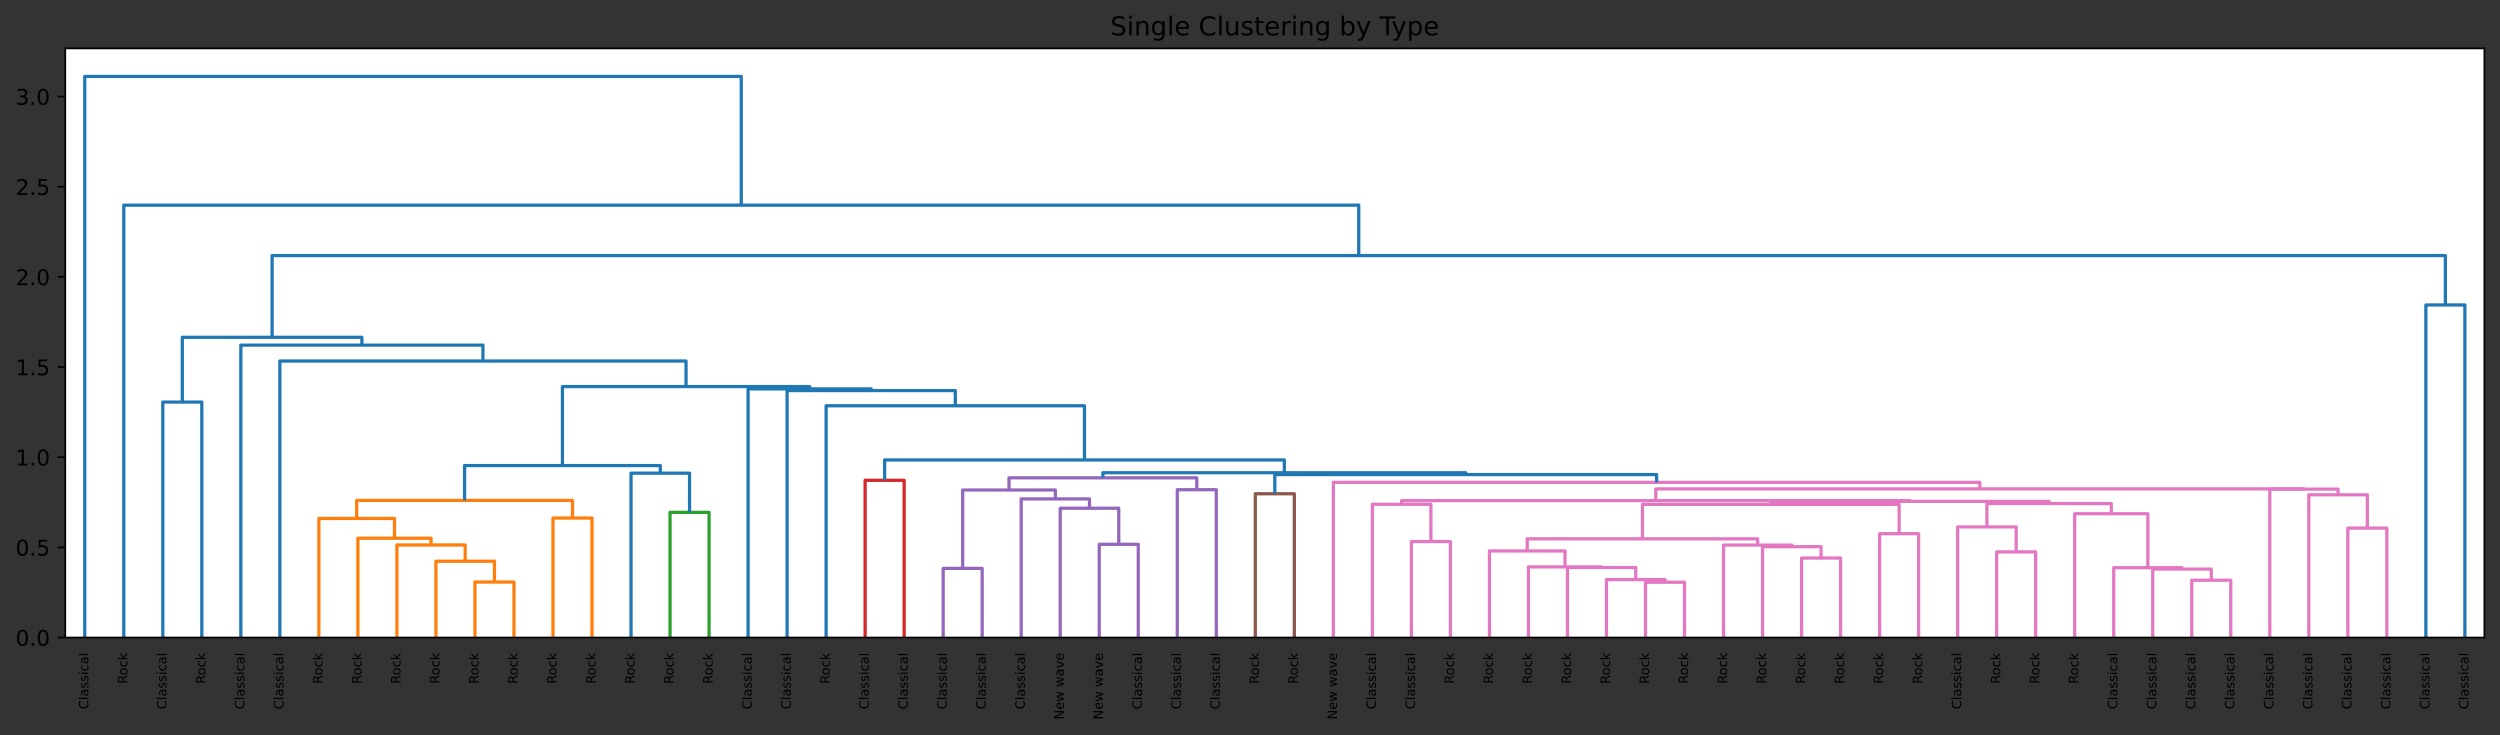<?xml version="1.0" encoding="utf-8" standalone="no"?>
<!DOCTYPE svg PUBLIC "-//W3C//DTD SVG 1.1//EN"
  "http://www.w3.org/Graphics/SVG/1.1/DTD/svg11.dtd">
<!-- Created with matplotlib (https://matplotlib.org/) -->
<svg height="339.139pt" version="1.1" viewBox="0 0 1153.303 339.139" width="1153.303pt" xmlns="http://www.w3.org/2000/svg" xmlns:xlink="http://www.w3.org/1999/xlink">
 <rect x="0" y="0" width="1153.303" height="339.139" fill="#333333" stroke="none"/>
 <defs>
  <style type="text/css">*{stroke-linecap:butt;stroke-linejoin:round;}</style>
 </defs>
 <g id="figure_1">
  <g id="patch_1">
   <path d="M 0 339.139 
L 1153.303 339.139 
L 1153.303 0 
L 0 0 
z
" style="fill:none;"/>
  </g>
  <g id="axes_1">
   <g id="patch_2">
    <path d="M 30.103 294.118 
L 1146.103 294.118 
L 1146.103 22.318 
L 30.103 22.318 
z
" style="fill:#ffffff;"/>
   </g>
   <g id="matplotlib.axis_1">
    <g id="xtick_1">
     <g id="text_1">
      <!-- Classical -->
      <g transform="translate(40.759 327.212)rotate(-90)scale(0.06 -0.06)">
       <defs>
        <path d="M 64.406 67.281 
L 64.406 56.891 
Q 59.422 61.531 53.781 63.812 
Q 48.141 66.109 41.797 66.109 
Q 29.297 66.109 22.656 58.469 
Q 16.016 50.828 16.016 36.375 
Q 16.016 21.969 22.656 14.328 
Q 29.297 6.688 41.797 6.688 
Q 48.141 6.688 53.781 8.984 
Q 59.422 11.281 64.406 15.922 
L 64.406 5.609 
Q 59.234 2.094 53.438 0.328 
Q 47.656 -1.422 41.219 -1.422 
Q 24.656 -1.422 15.125 8.703 
Q 5.609 18.844 5.609 36.375 
Q 5.609 53.953 15.125 64.078 
Q 24.656 74.219 41.219 74.219 
Q 47.75 74.219 53.531 72.484 
Q 59.328 70.75 64.406 67.281 
z
" id="DejaVuSans-67"/>
        <path d="M 9.422 75.984 
L 18.406 75.984 
L 18.406 0 
L 9.422 0 
z
" id="DejaVuSans-108"/>
        <path d="M 34.281 27.484 
Q 23.391 27.484 19.188 25 
Q 14.984 22.516 14.984 16.5 
Q 14.984 11.719 18.141 8.906 
Q 21.297 6.109 26.703 6.109 
Q 34.188 6.109 38.703 11.406 
Q 43.219 16.703 43.219 25.484 
L 43.219 27.484 
z
M 52.203 31.203 
L 52.203 0 
L 43.219 0 
L 43.219 8.297 
Q 40.141 3.328 35.547 0.953 
Q 30.953 -1.422 24.312 -1.422 
Q 15.922 -1.422 10.953 3.297 
Q 6 8.016 6 15.922 
Q 6 25.141 12.172 29.828 
Q 18.359 34.516 30.609 34.516 
L 43.219 34.516 
L 43.219 35.406 
Q 43.219 41.609 39.141 45 
Q 35.062 48.391 27.688 48.391 
Q 23 48.391 18.547 47.266 
Q 14.109 46.141 10.016 43.891 
L 10.016 52.203 
Q 14.938 54.109 19.578 55.047 
Q 24.219 56 28.609 56 
Q 40.484 56 46.344 49.844 
Q 52.203 43.703 52.203 31.203 
z
" id="DejaVuSans-97"/>
        <path d="M 44.281 53.078 
L 44.281 44.578 
Q 40.484 46.531 36.375 47.5 
Q 32.281 48.484 27.875 48.484 
Q 21.188 48.484 17.844 46.438 
Q 14.5 44.391 14.5 40.281 
Q 14.5 37.156 16.891 35.375 
Q 19.281 33.594 26.516 31.984 
L 29.594 31.297 
Q 39.156 29.25 43.188 25.516 
Q 47.219 21.781 47.219 15.094 
Q 47.219 7.469 41.188 3.016 
Q 35.156 -1.422 24.609 -1.422 
Q 20.219 -1.422 15.453 -0.562 
Q 10.688 0.297 5.422 2 
L 5.422 11.281 
Q 10.406 8.688 15.234 7.391 
Q 20.062 6.109 24.812 6.109 
Q 31.156 6.109 34.562 8.281 
Q 37.984 10.453 37.984 14.406 
Q 37.984 18.062 35.516 20.016 
Q 33.062 21.969 24.703 23.781 
L 21.578 24.516 
Q 13.234 26.266 9.516 29.906 
Q 5.812 33.547 5.812 39.891 
Q 5.812 47.609 11.281 51.797 
Q 16.75 56 26.812 56 
Q 31.781 56 36.172 55.266 
Q 40.578 54.547 44.281 53.078 
z
" id="DejaVuSans-115"/>
        <path d="M 9.422 54.688 
L 18.406 54.688 
L 18.406 0 
L 9.422 0 
z
M 9.422 75.984 
L 18.406 75.984 
L 18.406 64.594 
L 9.422 64.594 
z
" id="DejaVuSans-105"/>
        <path d="M 48.781 52.594 
L 48.781 44.188 
Q 44.969 46.297 41.141 47.344 
Q 37.312 48.391 33.406 48.391 
Q 24.656 48.391 19.812 42.844 
Q 14.984 37.312 14.984 27.297 
Q 14.984 17.281 19.812 11.734 
Q 24.656 6.203 33.406 6.203 
Q 37.312 6.203 41.141 7.25 
Q 44.969 8.297 48.781 10.406 
L 48.781 2.094 
Q 45.016 0.344 40.984 -0.531 
Q 36.969 -1.422 32.422 -1.422 
Q 20.062 -1.422 12.781 6.344 
Q 5.516 14.109 5.516 27.297 
Q 5.516 40.672 12.859 48.328 
Q 20.219 56 33.016 56 
Q 37.156 56 41.109 55.141 
Q 45.062 54.297 48.781 52.594 
z
" id="DejaVuSans-99"/>
       </defs>
       <use xlink:href="#DejaVuSans-67"/>
       <use x="69.824" xlink:href="#DejaVuSans-108"/>
       <use x="97.607" xlink:href="#DejaVuSans-97"/>
       <use x="158.887" xlink:href="#DejaVuSans-115"/>
       <use x="210.986" xlink:href="#DejaVuSans-115"/>
       <use x="263.086" xlink:href="#DejaVuSans-105"/>
       <use x="290.869" xlink:href="#DejaVuSans-99"/>
       <use x="345.85" xlink:href="#DejaVuSans-97"/>
       <use x="407.129" xlink:href="#DejaVuSans-108"/>
      </g>
     </g>
    </g>
    <g id="xtick_2">
     <g id="text_2">
      <!-- Rock -->
      <g transform="translate(58.759 315.462)rotate(-90)scale(0.06 -0.06)">
       <defs>
        <path d="M 44.391 34.188 
Q 47.562 33.109 50.562 29.594 
Q 53.562 26.078 56.594 19.922 
L 66.609 0 
L 56 0 
L 46.688 18.703 
Q 43.062 26.031 39.672 28.422 
Q 36.281 30.812 30.422 30.812 
L 19.672 30.812 
L 19.672 0 
L 9.812 0 
L 9.812 72.906 
L 32.078 72.906 
Q 44.578 72.906 50.734 67.672 
Q 56.891 62.453 56.891 51.906 
Q 56.891 45.016 53.688 40.469 
Q 50.484 35.938 44.391 34.188 
z
M 19.672 64.797 
L 19.672 38.922 
L 32.078 38.922 
Q 39.203 38.922 42.844 42.219 
Q 46.484 45.516 46.484 51.906 
Q 46.484 58.297 42.844 61.547 
Q 39.203 64.797 32.078 64.797 
z
" id="DejaVuSans-82"/>
        <path d="M 30.609 48.391 
Q 23.391 48.391 19.188 42.75 
Q 14.984 37.109 14.984 27.297 
Q 14.984 17.484 19.156 11.844 
Q 23.344 6.203 30.609 6.203 
Q 37.797 6.203 41.984 11.859 
Q 46.188 17.531 46.188 27.297 
Q 46.188 37.016 41.984 42.703 
Q 37.797 48.391 30.609 48.391 
z
M 30.609 56 
Q 42.328 56 49.016 48.375 
Q 55.719 40.766 55.719 27.297 
Q 55.719 13.875 49.016 6.219 
Q 42.328 -1.422 30.609 -1.422 
Q 18.844 -1.422 12.172 6.219 
Q 5.516 13.875 5.516 27.297 
Q 5.516 40.766 12.172 48.375 
Q 18.844 56 30.609 56 
z
" id="DejaVuSans-111"/>
        <path d="M 9.078 75.984 
L 18.109 75.984 
L 18.109 31.109 
L 44.922 54.688 
L 56.391 54.688 
L 27.391 29.109 
L 57.625 0 
L 45.906 0 
L 18.109 26.703 
L 18.109 0 
L 9.078 0 
z
" id="DejaVuSans-107"/>
       </defs>
       <use xlink:href="#DejaVuSans-82"/>
       <use x="64.982" xlink:href="#DejaVuSans-111"/>
       <use x="126.164" xlink:href="#DejaVuSans-99"/>
       <use x="181.145" xlink:href="#DejaVuSans-107"/>
      </g>
     </g>
    </g>
    <g id="xtick_3">
     <g id="text_3">
      <!-- Classical -->
      <g transform="translate(76.759 327.212)rotate(-90)scale(0.06 -0.06)">
       <use xlink:href="#DejaVuSans-67"/>
       <use x="69.824" xlink:href="#DejaVuSans-108"/>
       <use x="97.607" xlink:href="#DejaVuSans-97"/>
       <use x="158.887" xlink:href="#DejaVuSans-115"/>
       <use x="210.986" xlink:href="#DejaVuSans-115"/>
       <use x="263.086" xlink:href="#DejaVuSans-105"/>
       <use x="290.869" xlink:href="#DejaVuSans-99"/>
       <use x="345.85" xlink:href="#DejaVuSans-97"/>
       <use x="407.129" xlink:href="#DejaVuSans-108"/>
      </g>
     </g>
    </g>
    <g id="xtick_4">
     <g id="text_4">
      <!-- Rock -->
      <g transform="translate(94.759 315.462)rotate(-90)scale(0.06 -0.06)">
       <use xlink:href="#DejaVuSans-82"/>
       <use x="64.982" xlink:href="#DejaVuSans-111"/>
       <use x="126.164" xlink:href="#DejaVuSans-99"/>
       <use x="181.145" xlink:href="#DejaVuSans-107"/>
      </g>
     </g>
    </g>
    <g id="xtick_5">
     <g id="text_5">
      <!-- Classical -->
      <g transform="translate(112.759 327.212)rotate(-90)scale(0.06 -0.06)">
       <use xlink:href="#DejaVuSans-67"/>
       <use x="69.824" xlink:href="#DejaVuSans-108"/>
       <use x="97.607" xlink:href="#DejaVuSans-97"/>
       <use x="158.887" xlink:href="#DejaVuSans-115"/>
       <use x="210.986" xlink:href="#DejaVuSans-115"/>
       <use x="263.086" xlink:href="#DejaVuSans-105"/>
       <use x="290.869" xlink:href="#DejaVuSans-99"/>
       <use x="345.85" xlink:href="#DejaVuSans-97"/>
       <use x="407.129" xlink:href="#DejaVuSans-108"/>
      </g>
     </g>
    </g>
    <g id="xtick_6">
     <g id="text_6">
      <!-- Classical -->
      <g transform="translate(130.759 327.212)rotate(-90)scale(0.06 -0.06)">
       <use xlink:href="#DejaVuSans-67"/>
       <use x="69.824" xlink:href="#DejaVuSans-108"/>
       <use x="97.607" xlink:href="#DejaVuSans-97"/>
       <use x="158.887" xlink:href="#DejaVuSans-115"/>
       <use x="210.986" xlink:href="#DejaVuSans-115"/>
       <use x="263.086" xlink:href="#DejaVuSans-105"/>
       <use x="290.869" xlink:href="#DejaVuSans-99"/>
       <use x="345.85" xlink:href="#DejaVuSans-97"/>
       <use x="407.129" xlink:href="#DejaVuSans-108"/>
      </g>
     </g>
    </g>
    <g id="xtick_7">
     <g id="text_7">
      <!-- Rock -->
      <g transform="translate(148.759 315.462)rotate(-90)scale(0.06 -0.06)">
       <use xlink:href="#DejaVuSans-82"/>
       <use x="64.982" xlink:href="#DejaVuSans-111"/>
       <use x="126.164" xlink:href="#DejaVuSans-99"/>
       <use x="181.145" xlink:href="#DejaVuSans-107"/>
      </g>
     </g>
    </g>
    <g id="xtick_8">
     <g id="text_8">
      <!-- Rock -->
      <g transform="translate(166.759 315.462)rotate(-90)scale(0.06 -0.06)">
       <use xlink:href="#DejaVuSans-82"/>
       <use x="64.982" xlink:href="#DejaVuSans-111"/>
       <use x="126.164" xlink:href="#DejaVuSans-99"/>
       <use x="181.145" xlink:href="#DejaVuSans-107"/>
      </g>
     </g>
    </g>
    <g id="xtick_9">
     <g id="text_9">
      <!-- Rock -->
      <g transform="translate(184.759 315.462)rotate(-90)scale(0.06 -0.06)">
       <use xlink:href="#DejaVuSans-82"/>
       <use x="64.982" xlink:href="#DejaVuSans-111"/>
       <use x="126.164" xlink:href="#DejaVuSans-99"/>
       <use x="181.145" xlink:href="#DejaVuSans-107"/>
      </g>
     </g>
    </g>
    <g id="xtick_10">
     <g id="text_10">
      <!-- Rock -->
      <g transform="translate(202.759 315.462)rotate(-90)scale(0.06 -0.06)">
       <use xlink:href="#DejaVuSans-82"/>
       <use x="64.982" xlink:href="#DejaVuSans-111"/>
       <use x="126.164" xlink:href="#DejaVuSans-99"/>
       <use x="181.145" xlink:href="#DejaVuSans-107"/>
      </g>
     </g>
    </g>
    <g id="xtick_11">
     <g id="text_11">
      <!-- Rock -->
      <g transform="translate(220.759 315.462)rotate(-90)scale(0.06 -0.06)">
       <use xlink:href="#DejaVuSans-82"/>
       <use x="64.982" xlink:href="#DejaVuSans-111"/>
       <use x="126.164" xlink:href="#DejaVuSans-99"/>
       <use x="181.145" xlink:href="#DejaVuSans-107"/>
      </g>
     </g>
    </g>
    <g id="xtick_12">
     <g id="text_12">
      <!-- Rock -->
      <g transform="translate(238.759 315.462)rotate(-90)scale(0.06 -0.06)">
       <use xlink:href="#DejaVuSans-82"/>
       <use x="64.982" xlink:href="#DejaVuSans-111"/>
       <use x="126.164" xlink:href="#DejaVuSans-99"/>
       <use x="181.145" xlink:href="#DejaVuSans-107"/>
      </g>
     </g>
    </g>
    <g id="xtick_13">
     <g id="text_13">
      <!-- Rock -->
      <g transform="translate(256.759 315.462)rotate(-90)scale(0.06 -0.06)">
       <use xlink:href="#DejaVuSans-82"/>
       <use x="64.982" xlink:href="#DejaVuSans-111"/>
       <use x="126.164" xlink:href="#DejaVuSans-99"/>
       <use x="181.145" xlink:href="#DejaVuSans-107"/>
      </g>
     </g>
    </g>
    <g id="xtick_14">
     <g id="text_14">
      <!-- Rock -->
      <g transform="translate(274.759 315.462)rotate(-90)scale(0.06 -0.06)">
       <use xlink:href="#DejaVuSans-82"/>
       <use x="64.982" xlink:href="#DejaVuSans-111"/>
       <use x="126.164" xlink:href="#DejaVuSans-99"/>
       <use x="181.145" xlink:href="#DejaVuSans-107"/>
      </g>
     </g>
    </g>
    <g id="xtick_15">
     <g id="text_15">
      <!-- Rock -->
      <g transform="translate(292.759 315.462)rotate(-90)scale(0.06 -0.06)">
       <use xlink:href="#DejaVuSans-82"/>
       <use x="64.982" xlink:href="#DejaVuSans-111"/>
       <use x="126.164" xlink:href="#DejaVuSans-99"/>
       <use x="181.145" xlink:href="#DejaVuSans-107"/>
      </g>
     </g>
    </g>
    <g id="xtick_16">
     <g id="text_16">
      <!-- Rock -->
      <g transform="translate(310.759 315.462)rotate(-90)scale(0.06 -0.06)">
       <use xlink:href="#DejaVuSans-82"/>
       <use x="64.982" xlink:href="#DejaVuSans-111"/>
       <use x="126.164" xlink:href="#DejaVuSans-99"/>
       <use x="181.145" xlink:href="#DejaVuSans-107"/>
      </g>
     </g>
    </g>
    <g id="xtick_17">
     <g id="text_17">
      <!-- Rock -->
      <g transform="translate(328.759 315.462)rotate(-90)scale(0.06 -0.06)">
       <use xlink:href="#DejaVuSans-82"/>
       <use x="64.982" xlink:href="#DejaVuSans-111"/>
       <use x="126.164" xlink:href="#DejaVuSans-99"/>
       <use x="181.145" xlink:href="#DejaVuSans-107"/>
      </g>
     </g>
    </g>
    <g id="xtick_18">
     <g id="text_18">
      <!-- Classical -->
      <g transform="translate(346.759 327.212)rotate(-90)scale(0.06 -0.06)">
       <use xlink:href="#DejaVuSans-67"/>
       <use x="69.824" xlink:href="#DejaVuSans-108"/>
       <use x="97.607" xlink:href="#DejaVuSans-97"/>
       <use x="158.887" xlink:href="#DejaVuSans-115"/>
       <use x="210.986" xlink:href="#DejaVuSans-115"/>
       <use x="263.086" xlink:href="#DejaVuSans-105"/>
       <use x="290.869" xlink:href="#DejaVuSans-99"/>
       <use x="345.85" xlink:href="#DejaVuSans-97"/>
       <use x="407.129" xlink:href="#DejaVuSans-108"/>
      </g>
     </g>
    </g>
    <g id="xtick_19">
     <g id="text_19">
      <!-- Classical -->
      <g transform="translate(364.759 327.212)rotate(-90)scale(0.06 -0.06)">
       <use xlink:href="#DejaVuSans-67"/>
       <use x="69.824" xlink:href="#DejaVuSans-108"/>
       <use x="97.607" xlink:href="#DejaVuSans-97"/>
       <use x="158.887" xlink:href="#DejaVuSans-115"/>
       <use x="210.986" xlink:href="#DejaVuSans-115"/>
       <use x="263.086" xlink:href="#DejaVuSans-105"/>
       <use x="290.869" xlink:href="#DejaVuSans-99"/>
       <use x="345.85" xlink:href="#DejaVuSans-97"/>
       <use x="407.129" xlink:href="#DejaVuSans-108"/>
      </g>
     </g>
    </g>
    <g id="xtick_20">
     <g id="text_20">
      <!-- Rock -->
      <g transform="translate(382.759 315.462)rotate(-90)scale(0.06 -0.06)">
       <use xlink:href="#DejaVuSans-82"/>
       <use x="64.982" xlink:href="#DejaVuSans-111"/>
       <use x="126.164" xlink:href="#DejaVuSans-99"/>
       <use x="181.145" xlink:href="#DejaVuSans-107"/>
      </g>
     </g>
    </g>
    <g id="xtick_21">
     <g id="text_21">
      <!-- Classical -->
      <g transform="translate(400.759 327.212)rotate(-90)scale(0.06 -0.06)">
       <use xlink:href="#DejaVuSans-67"/>
       <use x="69.824" xlink:href="#DejaVuSans-108"/>
       <use x="97.607" xlink:href="#DejaVuSans-97"/>
       <use x="158.887" xlink:href="#DejaVuSans-115"/>
       <use x="210.986" xlink:href="#DejaVuSans-115"/>
       <use x="263.086" xlink:href="#DejaVuSans-105"/>
       <use x="290.869" xlink:href="#DejaVuSans-99"/>
       <use x="345.85" xlink:href="#DejaVuSans-97"/>
       <use x="407.129" xlink:href="#DejaVuSans-108"/>
      </g>
     </g>
    </g>
    <g id="xtick_22">
     <g id="text_22">
      <!-- Classical -->
      <g transform="translate(418.759 327.212)rotate(-90)scale(0.06 -0.06)">
       <use xlink:href="#DejaVuSans-67"/>
       <use x="69.824" xlink:href="#DejaVuSans-108"/>
       <use x="97.607" xlink:href="#DejaVuSans-97"/>
       <use x="158.887" xlink:href="#DejaVuSans-115"/>
       <use x="210.986" xlink:href="#DejaVuSans-115"/>
       <use x="263.086" xlink:href="#DejaVuSans-105"/>
       <use x="290.869" xlink:href="#DejaVuSans-99"/>
       <use x="345.85" xlink:href="#DejaVuSans-97"/>
       <use x="407.129" xlink:href="#DejaVuSans-108"/>
      </g>
     </g>
    </g>
    <g id="xtick_23">
     <g id="text_23">
      <!-- Classical -->
      <g transform="translate(436.759 327.212)rotate(-90)scale(0.06 -0.06)">
       <use xlink:href="#DejaVuSans-67"/>
       <use x="69.824" xlink:href="#DejaVuSans-108"/>
       <use x="97.607" xlink:href="#DejaVuSans-97"/>
       <use x="158.887" xlink:href="#DejaVuSans-115"/>
       <use x="210.986" xlink:href="#DejaVuSans-115"/>
       <use x="263.086" xlink:href="#DejaVuSans-105"/>
       <use x="290.869" xlink:href="#DejaVuSans-99"/>
       <use x="345.85" xlink:href="#DejaVuSans-97"/>
       <use x="407.129" xlink:href="#DejaVuSans-108"/>
      </g>
     </g>
    </g>
    <g id="xtick_24">
     <g id="text_24">
      <!-- Classical -->
      <g transform="translate(454.759 327.212)rotate(-90)scale(0.06 -0.06)">
       <use xlink:href="#DejaVuSans-67"/>
       <use x="69.824" xlink:href="#DejaVuSans-108"/>
       <use x="97.607" xlink:href="#DejaVuSans-97"/>
       <use x="158.887" xlink:href="#DejaVuSans-115"/>
       <use x="210.986" xlink:href="#DejaVuSans-115"/>
       <use x="263.086" xlink:href="#DejaVuSans-105"/>
       <use x="290.869" xlink:href="#DejaVuSans-99"/>
       <use x="345.85" xlink:href="#DejaVuSans-97"/>
       <use x="407.129" xlink:href="#DejaVuSans-108"/>
      </g>
     </g>
    </g>
    <g id="xtick_25">
     <g id="text_25">
      <!-- Classical -->
      <g transform="translate(472.759 327.212)rotate(-90)scale(0.06 -0.06)">
       <use xlink:href="#DejaVuSans-67"/>
       <use x="69.824" xlink:href="#DejaVuSans-108"/>
       <use x="97.607" xlink:href="#DejaVuSans-97"/>
       <use x="158.887" xlink:href="#DejaVuSans-115"/>
       <use x="210.986" xlink:href="#DejaVuSans-115"/>
       <use x="263.086" xlink:href="#DejaVuSans-105"/>
       <use x="290.869" xlink:href="#DejaVuSans-99"/>
       <use x="345.85" xlink:href="#DejaVuSans-97"/>
       <use x="407.129" xlink:href="#DejaVuSans-108"/>
      </g>
     </g>
    </g>
    <g id="xtick_26">
     <g id="text_26">
      <!-- New wave -->
      <g transform="translate(490.759 331.939)rotate(-90)scale(0.06 -0.06)">
       <defs>
        <path d="M 9.812 72.906 
L 23.094 72.906 
L 55.422 11.922 
L 55.422 72.906 
L 64.984 72.906 
L 64.984 0 
L 51.703 0 
L 19.391 60.984 
L 19.391 0 
L 9.812 0 
z
" id="DejaVuSans-78"/>
        <path d="M 56.203 29.594 
L 56.203 25.203 
L 14.891 25.203 
Q 15.484 15.922 20.484 11.062 
Q 25.484 6.203 34.422 6.203 
Q 39.594 6.203 44.453 7.469 
Q 49.312 8.734 54.109 11.281 
L 54.109 2.781 
Q 49.266 0.734 44.188 -0.344 
Q 39.109 -1.422 33.891 -1.422 
Q 20.797 -1.422 13.156 6.188 
Q 5.516 13.812 5.516 26.812 
Q 5.516 40.234 12.766 48.109 
Q 20.016 56 32.328 56 
Q 43.359 56 49.781 48.891 
Q 56.203 41.797 56.203 29.594 
z
M 47.219 32.234 
Q 47.125 39.594 43.094 43.984 
Q 39.062 48.391 32.422 48.391 
Q 24.906 48.391 20.391 44.141 
Q 15.875 39.891 15.188 32.172 
z
" id="DejaVuSans-101"/>
        <path d="M 4.203 54.688 
L 13.188 54.688 
L 24.422 12.016 
L 35.594 54.688 
L 46.188 54.688 
L 57.422 12.016 
L 68.609 54.688 
L 77.594 54.688 
L 63.281 0 
L 52.688 0 
L 40.922 44.828 
L 29.109 0 
L 18.5 0 
z
" id="DejaVuSans-119"/>
        <path id="DejaVuSans-32"/>
        <path d="M 2.984 54.688 
L 12.5 54.688 
L 29.594 8.797 
L 46.688 54.688 
L 56.203 54.688 
L 35.688 0 
L 23.484 0 
z
" id="DejaVuSans-118"/>
       </defs>
       <use xlink:href="#DejaVuSans-78"/>
       <use x="74.805" xlink:href="#DejaVuSans-101"/>
       <use x="136.328" xlink:href="#DejaVuSans-119"/>
       <use x="218.115" xlink:href="#DejaVuSans-32"/>
       <use x="249.902" xlink:href="#DejaVuSans-119"/>
       <use x="331.689" xlink:href="#DejaVuSans-97"/>
       <use x="392.969" xlink:href="#DejaVuSans-118"/>
       <use x="452.148" xlink:href="#DejaVuSans-101"/>
      </g>
     </g>
    </g>
    <g id="xtick_27">
     <g id="text_27">
      <!-- New wave -->
      <g transform="translate(508.759 331.939)rotate(-90)scale(0.06 -0.06)">
       <use xlink:href="#DejaVuSans-78"/>
       <use x="74.805" xlink:href="#DejaVuSans-101"/>
       <use x="136.328" xlink:href="#DejaVuSans-119"/>
       <use x="218.115" xlink:href="#DejaVuSans-32"/>
       <use x="249.902" xlink:href="#DejaVuSans-119"/>
       <use x="331.689" xlink:href="#DejaVuSans-97"/>
       <use x="392.969" xlink:href="#DejaVuSans-118"/>
       <use x="452.148" xlink:href="#DejaVuSans-101"/>
      </g>
     </g>
    </g>
    <g id="xtick_28">
     <g id="text_28">
      <!-- Classical -->
      <g transform="translate(526.759 327.212)rotate(-90)scale(0.06 -0.06)">
       <use xlink:href="#DejaVuSans-67"/>
       <use x="69.824" xlink:href="#DejaVuSans-108"/>
       <use x="97.607" xlink:href="#DejaVuSans-97"/>
       <use x="158.887" xlink:href="#DejaVuSans-115"/>
       <use x="210.986" xlink:href="#DejaVuSans-115"/>
       <use x="263.086" xlink:href="#DejaVuSans-105"/>
       <use x="290.869" xlink:href="#DejaVuSans-99"/>
       <use x="345.85" xlink:href="#DejaVuSans-97"/>
       <use x="407.129" xlink:href="#DejaVuSans-108"/>
      </g>
     </g>
    </g>
    <g id="xtick_29">
     <g id="text_29">
      <!-- Classical -->
      <g transform="translate(544.759 327.212)rotate(-90)scale(0.06 -0.06)">
       <use xlink:href="#DejaVuSans-67"/>
       <use x="69.824" xlink:href="#DejaVuSans-108"/>
       <use x="97.607" xlink:href="#DejaVuSans-97"/>
       <use x="158.887" xlink:href="#DejaVuSans-115"/>
       <use x="210.986" xlink:href="#DejaVuSans-115"/>
       <use x="263.086" xlink:href="#DejaVuSans-105"/>
       <use x="290.869" xlink:href="#DejaVuSans-99"/>
       <use x="345.85" xlink:href="#DejaVuSans-97"/>
       <use x="407.129" xlink:href="#DejaVuSans-108"/>
      </g>
     </g>
    </g>
    <g id="xtick_30">
     <g id="text_30">
      <!-- Classical -->
      <g transform="translate(562.759 327.212)rotate(-90)scale(0.06 -0.06)">
       <use xlink:href="#DejaVuSans-67"/>
       <use x="69.824" xlink:href="#DejaVuSans-108"/>
       <use x="97.607" xlink:href="#DejaVuSans-97"/>
       <use x="158.887" xlink:href="#DejaVuSans-115"/>
       <use x="210.986" xlink:href="#DejaVuSans-115"/>
       <use x="263.086" xlink:href="#DejaVuSans-105"/>
       <use x="290.869" xlink:href="#DejaVuSans-99"/>
       <use x="345.85" xlink:href="#DejaVuSans-97"/>
       <use x="407.129" xlink:href="#DejaVuSans-108"/>
      </g>
     </g>
    </g>
    <g id="xtick_31">
     <g id="text_31">
      <!-- Rock -->
      <g transform="translate(580.759 315.462)rotate(-90)scale(0.06 -0.06)">
       <use xlink:href="#DejaVuSans-82"/>
       <use x="64.982" xlink:href="#DejaVuSans-111"/>
       <use x="126.164" xlink:href="#DejaVuSans-99"/>
       <use x="181.145" xlink:href="#DejaVuSans-107"/>
      </g>
     </g>
    </g>
    <g id="xtick_32">
     <g id="text_32">
      <!-- Rock -->
      <g transform="translate(598.759 315.462)rotate(-90)scale(0.06 -0.06)">
       <use xlink:href="#DejaVuSans-82"/>
       <use x="64.982" xlink:href="#DejaVuSans-111"/>
       <use x="126.164" xlink:href="#DejaVuSans-99"/>
       <use x="181.145" xlink:href="#DejaVuSans-107"/>
      </g>
     </g>
    </g>
    <g id="xtick_33">
     <g id="text_33">
      <!-- New wave -->
      <g transform="translate(616.759 331.939)rotate(-90)scale(0.06 -0.06)">
       <use xlink:href="#DejaVuSans-78"/>
       <use x="74.805" xlink:href="#DejaVuSans-101"/>
       <use x="136.328" xlink:href="#DejaVuSans-119"/>
       <use x="218.115" xlink:href="#DejaVuSans-32"/>
       <use x="249.902" xlink:href="#DejaVuSans-119"/>
       <use x="331.689" xlink:href="#DejaVuSans-97"/>
       <use x="392.969" xlink:href="#DejaVuSans-118"/>
       <use x="452.148" xlink:href="#DejaVuSans-101"/>
      </g>
     </g>
    </g>
    <g id="xtick_34">
     <g id="text_34">
      <!-- Classical -->
      <g transform="translate(634.759 327.212)rotate(-90)scale(0.06 -0.06)">
       <use xlink:href="#DejaVuSans-67"/>
       <use x="69.824" xlink:href="#DejaVuSans-108"/>
       <use x="97.607" xlink:href="#DejaVuSans-97"/>
       <use x="158.887" xlink:href="#DejaVuSans-115"/>
       <use x="210.986" xlink:href="#DejaVuSans-115"/>
       <use x="263.086" xlink:href="#DejaVuSans-105"/>
       <use x="290.869" xlink:href="#DejaVuSans-99"/>
       <use x="345.85" xlink:href="#DejaVuSans-97"/>
       <use x="407.129" xlink:href="#DejaVuSans-108"/>
      </g>
     </g>
    </g>
    <g id="xtick_35">
     <g id="text_35">
      <!-- Classical -->
      <g transform="translate(652.759 327.212)rotate(-90)scale(0.06 -0.06)">
       <use xlink:href="#DejaVuSans-67"/>
       <use x="69.824" xlink:href="#DejaVuSans-108"/>
       <use x="97.607" xlink:href="#DejaVuSans-97"/>
       <use x="158.887" xlink:href="#DejaVuSans-115"/>
       <use x="210.986" xlink:href="#DejaVuSans-115"/>
       <use x="263.086" xlink:href="#DejaVuSans-105"/>
       <use x="290.869" xlink:href="#DejaVuSans-99"/>
       <use x="345.85" xlink:href="#DejaVuSans-97"/>
       <use x="407.129" xlink:href="#DejaVuSans-108"/>
      </g>
     </g>
    </g>
    <g id="xtick_36">
     <g id="text_36">
      <!-- Rock -->
      <g transform="translate(670.759 315.462)rotate(-90)scale(0.06 -0.06)">
       <use xlink:href="#DejaVuSans-82"/>
       <use x="64.982" xlink:href="#DejaVuSans-111"/>
       <use x="126.164" xlink:href="#DejaVuSans-99"/>
       <use x="181.145" xlink:href="#DejaVuSans-107"/>
      </g>
     </g>
    </g>
    <g id="xtick_37">
     <g id="text_37">
      <!-- Rock -->
      <g transform="translate(688.759 315.462)rotate(-90)scale(0.06 -0.06)">
       <use xlink:href="#DejaVuSans-82"/>
       <use x="64.982" xlink:href="#DejaVuSans-111"/>
       <use x="126.164" xlink:href="#DejaVuSans-99"/>
       <use x="181.145" xlink:href="#DejaVuSans-107"/>
      </g>
     </g>
    </g>
    <g id="xtick_38">
     <g id="text_38">
      <!-- Rock -->
      <g transform="translate(706.759 315.462)rotate(-90)scale(0.06 -0.06)">
       <use xlink:href="#DejaVuSans-82"/>
       <use x="64.982" xlink:href="#DejaVuSans-111"/>
       <use x="126.164" xlink:href="#DejaVuSans-99"/>
       <use x="181.145" xlink:href="#DejaVuSans-107"/>
      </g>
     </g>
    </g>
    <g id="xtick_39">
     <g id="text_39">
      <!-- Rock -->
      <g transform="translate(724.759 315.462)rotate(-90)scale(0.06 -0.06)">
       <use xlink:href="#DejaVuSans-82"/>
       <use x="64.982" xlink:href="#DejaVuSans-111"/>
       <use x="126.164" xlink:href="#DejaVuSans-99"/>
       <use x="181.145" xlink:href="#DejaVuSans-107"/>
      </g>
     </g>
    </g>
    <g id="xtick_40">
     <g id="text_40">
      <!-- Rock -->
      <g transform="translate(742.759 315.462)rotate(-90)scale(0.06 -0.06)">
       <use xlink:href="#DejaVuSans-82"/>
       <use x="64.982" xlink:href="#DejaVuSans-111"/>
       <use x="126.164" xlink:href="#DejaVuSans-99"/>
       <use x="181.145" xlink:href="#DejaVuSans-107"/>
      </g>
     </g>
    </g>
    <g id="xtick_41">
     <g id="text_41">
      <!-- Rock -->
      <g transform="translate(760.759 315.462)rotate(-90)scale(0.06 -0.06)">
       <use xlink:href="#DejaVuSans-82"/>
       <use x="64.982" xlink:href="#DejaVuSans-111"/>
       <use x="126.164" xlink:href="#DejaVuSans-99"/>
       <use x="181.145" xlink:href="#DejaVuSans-107"/>
      </g>
     </g>
    </g>
    <g id="xtick_42">
     <g id="text_42">
      <!-- Rock -->
      <g transform="translate(778.759 315.462)rotate(-90)scale(0.06 -0.06)">
       <use xlink:href="#DejaVuSans-82"/>
       <use x="64.982" xlink:href="#DejaVuSans-111"/>
       <use x="126.164" xlink:href="#DejaVuSans-99"/>
       <use x="181.145" xlink:href="#DejaVuSans-107"/>
      </g>
     </g>
    </g>
    <g id="xtick_43">
     <g id="text_43">
      <!-- Rock -->
      <g transform="translate(796.759 315.462)rotate(-90)scale(0.06 -0.06)">
       <use xlink:href="#DejaVuSans-82"/>
       <use x="64.982" xlink:href="#DejaVuSans-111"/>
       <use x="126.164" xlink:href="#DejaVuSans-99"/>
       <use x="181.145" xlink:href="#DejaVuSans-107"/>
      </g>
     </g>
    </g>
    <g id="xtick_44">
     <g id="text_44">
      <!-- Rock -->
      <g transform="translate(814.759 315.462)rotate(-90)scale(0.06 -0.06)">
       <use xlink:href="#DejaVuSans-82"/>
       <use x="64.982" xlink:href="#DejaVuSans-111"/>
       <use x="126.164" xlink:href="#DejaVuSans-99"/>
       <use x="181.145" xlink:href="#DejaVuSans-107"/>
      </g>
     </g>
    </g>
    <g id="xtick_45">
     <g id="text_45">
      <!-- Rock -->
      <g transform="translate(832.759 315.462)rotate(-90)scale(0.06 -0.06)">
       <use xlink:href="#DejaVuSans-82"/>
       <use x="64.982" xlink:href="#DejaVuSans-111"/>
       <use x="126.164" xlink:href="#DejaVuSans-99"/>
       <use x="181.145" xlink:href="#DejaVuSans-107"/>
      </g>
     </g>
    </g>
    <g id="xtick_46">
     <g id="text_46">
      <!-- Rock -->
      <g transform="translate(850.759 315.462)rotate(-90)scale(0.06 -0.06)">
       <use xlink:href="#DejaVuSans-82"/>
       <use x="64.982" xlink:href="#DejaVuSans-111"/>
       <use x="126.164" xlink:href="#DejaVuSans-99"/>
       <use x="181.145" xlink:href="#DejaVuSans-107"/>
      </g>
     </g>
    </g>
    <g id="xtick_47">
     <g id="text_47">
      <!-- Rock -->
      <g transform="translate(868.759 315.462)rotate(-90)scale(0.06 -0.06)">
       <use xlink:href="#DejaVuSans-82"/>
       <use x="64.982" xlink:href="#DejaVuSans-111"/>
       <use x="126.164" xlink:href="#DejaVuSans-99"/>
       <use x="181.145" xlink:href="#DejaVuSans-107"/>
      </g>
     </g>
    </g>
    <g id="xtick_48">
     <g id="text_48">
      <!-- Rock -->
      <g transform="translate(886.759 315.462)rotate(-90)scale(0.06 -0.06)">
       <use xlink:href="#DejaVuSans-82"/>
       <use x="64.982" xlink:href="#DejaVuSans-111"/>
       <use x="126.164" xlink:href="#DejaVuSans-99"/>
       <use x="181.145" xlink:href="#DejaVuSans-107"/>
      </g>
     </g>
    </g>
    <g id="xtick_49">
     <g id="text_49">
      <!-- Classical -->
      <g transform="translate(904.759 327.212)rotate(-90)scale(0.06 -0.06)">
       <use xlink:href="#DejaVuSans-67"/>
       <use x="69.824" xlink:href="#DejaVuSans-108"/>
       <use x="97.607" xlink:href="#DejaVuSans-97"/>
       <use x="158.887" xlink:href="#DejaVuSans-115"/>
       <use x="210.986" xlink:href="#DejaVuSans-115"/>
       <use x="263.086" xlink:href="#DejaVuSans-105"/>
       <use x="290.869" xlink:href="#DejaVuSans-99"/>
       <use x="345.85" xlink:href="#DejaVuSans-97"/>
       <use x="407.129" xlink:href="#DejaVuSans-108"/>
      </g>
     </g>
    </g>
    <g id="xtick_50">
     <g id="text_50">
      <!-- Rock -->
      <g transform="translate(922.759 315.462)rotate(-90)scale(0.06 -0.06)">
       <use xlink:href="#DejaVuSans-82"/>
       <use x="64.982" xlink:href="#DejaVuSans-111"/>
       <use x="126.164" xlink:href="#DejaVuSans-99"/>
       <use x="181.145" xlink:href="#DejaVuSans-107"/>
      </g>
     </g>
    </g>
    <g id="xtick_51">
     <g id="text_51">
      <!-- Rock -->
      <g transform="translate(940.759 315.462)rotate(-90)scale(0.06 -0.06)">
       <use xlink:href="#DejaVuSans-82"/>
       <use x="64.982" xlink:href="#DejaVuSans-111"/>
       <use x="126.164" xlink:href="#DejaVuSans-99"/>
       <use x="181.145" xlink:href="#DejaVuSans-107"/>
      </g>
     </g>
    </g>
    <g id="xtick_52">
     <g id="text_52">
      <!-- Rock -->
      <g transform="translate(958.759 315.462)rotate(-90)scale(0.06 -0.06)">
       <use xlink:href="#DejaVuSans-82"/>
       <use x="64.982" xlink:href="#DejaVuSans-111"/>
       <use x="126.164" xlink:href="#DejaVuSans-99"/>
       <use x="181.145" xlink:href="#DejaVuSans-107"/>
      </g>
     </g>
    </g>
    <g id="xtick_53">
     <g id="text_53">
      <!-- Classical -->
      <g transform="translate(976.759 327.212)rotate(-90)scale(0.06 -0.06)">
       <use xlink:href="#DejaVuSans-67"/>
       <use x="69.824" xlink:href="#DejaVuSans-108"/>
       <use x="97.607" xlink:href="#DejaVuSans-97"/>
       <use x="158.887" xlink:href="#DejaVuSans-115"/>
       <use x="210.986" xlink:href="#DejaVuSans-115"/>
       <use x="263.086" xlink:href="#DejaVuSans-105"/>
       <use x="290.869" xlink:href="#DejaVuSans-99"/>
       <use x="345.85" xlink:href="#DejaVuSans-97"/>
       <use x="407.129" xlink:href="#DejaVuSans-108"/>
      </g>
     </g>
    </g>
    <g id="xtick_54">
     <g id="text_54">
      <!-- Classical -->
      <g transform="translate(994.759 327.212)rotate(-90)scale(0.06 -0.06)">
       <use xlink:href="#DejaVuSans-67"/>
       <use x="69.824" xlink:href="#DejaVuSans-108"/>
       <use x="97.607" xlink:href="#DejaVuSans-97"/>
       <use x="158.887" xlink:href="#DejaVuSans-115"/>
       <use x="210.986" xlink:href="#DejaVuSans-115"/>
       <use x="263.086" xlink:href="#DejaVuSans-105"/>
       <use x="290.869" xlink:href="#DejaVuSans-99"/>
       <use x="345.85" xlink:href="#DejaVuSans-97"/>
       <use x="407.129" xlink:href="#DejaVuSans-108"/>
      </g>
     </g>
    </g>
    <g id="xtick_55">
     <g id="text_55">
      <!-- Classical -->
      <g transform="translate(1012.759 327.212)rotate(-90)scale(0.06 -0.06)">
       <use xlink:href="#DejaVuSans-67"/>
       <use x="69.824" xlink:href="#DejaVuSans-108"/>
       <use x="97.607" xlink:href="#DejaVuSans-97"/>
       <use x="158.887" xlink:href="#DejaVuSans-115"/>
       <use x="210.986" xlink:href="#DejaVuSans-115"/>
       <use x="263.086" xlink:href="#DejaVuSans-105"/>
       <use x="290.869" xlink:href="#DejaVuSans-99"/>
       <use x="345.85" xlink:href="#DejaVuSans-97"/>
       <use x="407.129" xlink:href="#DejaVuSans-108"/>
      </g>
     </g>
    </g>
    <g id="xtick_56">
     <g id="text_56">
      <!-- Classical -->
      <g transform="translate(1030.759 327.212)rotate(-90)scale(0.06 -0.06)">
       <use xlink:href="#DejaVuSans-67"/>
       <use x="69.824" xlink:href="#DejaVuSans-108"/>
       <use x="97.607" xlink:href="#DejaVuSans-97"/>
       <use x="158.887" xlink:href="#DejaVuSans-115"/>
       <use x="210.986" xlink:href="#DejaVuSans-115"/>
       <use x="263.086" xlink:href="#DejaVuSans-105"/>
       <use x="290.869" xlink:href="#DejaVuSans-99"/>
       <use x="345.85" xlink:href="#DejaVuSans-97"/>
       <use x="407.129" xlink:href="#DejaVuSans-108"/>
      </g>
     </g>
    </g>
    <g id="xtick_57">
     <g id="text_57">
      <!-- Classical -->
      <g transform="translate(1048.759 327.212)rotate(-90)scale(0.06 -0.06)">
       <use xlink:href="#DejaVuSans-67"/>
       <use x="69.824" xlink:href="#DejaVuSans-108"/>
       <use x="97.607" xlink:href="#DejaVuSans-97"/>
       <use x="158.887" xlink:href="#DejaVuSans-115"/>
       <use x="210.986" xlink:href="#DejaVuSans-115"/>
       <use x="263.086" xlink:href="#DejaVuSans-105"/>
       <use x="290.869" xlink:href="#DejaVuSans-99"/>
       <use x="345.85" xlink:href="#DejaVuSans-97"/>
       <use x="407.129" xlink:href="#DejaVuSans-108"/>
      </g>
     </g>
    </g>
    <g id="xtick_58">
     <g id="text_58">
      <!-- Classical -->
      <g transform="translate(1066.759 327.212)rotate(-90)scale(0.06 -0.06)">
       <use xlink:href="#DejaVuSans-67"/>
       <use x="69.824" xlink:href="#DejaVuSans-108"/>
       <use x="97.607" xlink:href="#DejaVuSans-97"/>
       <use x="158.887" xlink:href="#DejaVuSans-115"/>
       <use x="210.986" xlink:href="#DejaVuSans-115"/>
       <use x="263.086" xlink:href="#DejaVuSans-105"/>
       <use x="290.869" xlink:href="#DejaVuSans-99"/>
       <use x="345.85" xlink:href="#DejaVuSans-97"/>
       <use x="407.129" xlink:href="#DejaVuSans-108"/>
      </g>
     </g>
    </g>
    <g id="xtick_59">
     <g id="text_59">
      <!-- Classical -->
      <g transform="translate(1084.759 327.212)rotate(-90)scale(0.06 -0.06)">
       <use xlink:href="#DejaVuSans-67"/>
       <use x="69.824" xlink:href="#DejaVuSans-108"/>
       <use x="97.607" xlink:href="#DejaVuSans-97"/>
       <use x="158.887" xlink:href="#DejaVuSans-115"/>
       <use x="210.986" xlink:href="#DejaVuSans-115"/>
       <use x="263.086" xlink:href="#DejaVuSans-105"/>
       <use x="290.869" xlink:href="#DejaVuSans-99"/>
       <use x="345.85" xlink:href="#DejaVuSans-97"/>
       <use x="407.129" xlink:href="#DejaVuSans-108"/>
      </g>
     </g>
    </g>
    <g id="xtick_60">
     <g id="text_60">
      <!-- Classical -->
      <g transform="translate(1102.759 327.212)rotate(-90)scale(0.06 -0.06)">
       <use xlink:href="#DejaVuSans-67"/>
       <use x="69.824" xlink:href="#DejaVuSans-108"/>
       <use x="97.607" xlink:href="#DejaVuSans-97"/>
       <use x="158.887" xlink:href="#DejaVuSans-115"/>
       <use x="210.986" xlink:href="#DejaVuSans-115"/>
       <use x="263.086" xlink:href="#DejaVuSans-105"/>
       <use x="290.869" xlink:href="#DejaVuSans-99"/>
       <use x="345.85" xlink:href="#DejaVuSans-97"/>
       <use x="407.129" xlink:href="#DejaVuSans-108"/>
      </g>
     </g>
    </g>
    <g id="xtick_61">
     <g id="text_61">
      <!-- Classical -->
      <g transform="translate(1120.759 327.212)rotate(-90)scale(0.06 -0.06)">
       <use xlink:href="#DejaVuSans-67"/>
       <use x="69.824" xlink:href="#DejaVuSans-108"/>
       <use x="97.607" xlink:href="#DejaVuSans-97"/>
       <use x="158.887" xlink:href="#DejaVuSans-115"/>
       <use x="210.986" xlink:href="#DejaVuSans-115"/>
       <use x="263.086" xlink:href="#DejaVuSans-105"/>
       <use x="290.869" xlink:href="#DejaVuSans-99"/>
       <use x="345.85" xlink:href="#DejaVuSans-97"/>
       <use x="407.129" xlink:href="#DejaVuSans-108"/>
      </g>
     </g>
    </g>
    <g id="xtick_62">
     <g id="text_62">
      <!-- Classical -->
      <g transform="translate(1138.759 327.212)rotate(-90)scale(0.06 -0.06)">
       <use xlink:href="#DejaVuSans-67"/>
       <use x="69.824" xlink:href="#DejaVuSans-108"/>
       <use x="97.607" xlink:href="#DejaVuSans-97"/>
       <use x="158.887" xlink:href="#DejaVuSans-115"/>
       <use x="210.986" xlink:href="#DejaVuSans-115"/>
       <use x="263.086" xlink:href="#DejaVuSans-105"/>
       <use x="290.869" xlink:href="#DejaVuSans-99"/>
       <use x="345.85" xlink:href="#DejaVuSans-97"/>
       <use x="407.129" xlink:href="#DejaVuSans-108"/>
      </g>
     </g>
    </g>
   </g>
   <g id="matplotlib.axis_2">
    <g id="ytick_1">
     <g id="line2d_1">
      <defs>
       <path d="M 0 0 
L -3.5 0 
" id="m0162051a1b" style="stroke:#000000;stroke-width:0.8;"/>
      </defs>
      <g>
       <use style="stroke:#000000;stroke-width:0.8;" x="30.103" xlink:href="#m0162051a1b" y="294.118"/>
      </g>
     </g>
     <g id="text_63">
      <!-- 0.0 -->
      <g transform="translate(7.2 297.917)scale(0.1 -0.1)">
       <defs>
        <path d="M 31.781 66.406 
Q 24.172 66.406 20.328 58.906 
Q 16.5 51.422 16.5 36.375 
Q 16.5 21.391 20.328 13.891 
Q 24.172 6.391 31.781 6.391 
Q 39.453 6.391 43.281 13.891 
Q 47.125 21.391 47.125 36.375 
Q 47.125 51.422 43.281 58.906 
Q 39.453 66.406 31.781 66.406 
z
M 31.781 74.219 
Q 44.047 74.219 50.516 64.516 
Q 56.984 54.828 56.984 36.375 
Q 56.984 17.969 50.516 8.266 
Q 44.047 -1.422 31.781 -1.422 
Q 19.531 -1.422 13.062 8.266 
Q 6.594 17.969 6.594 36.375 
Q 6.594 54.828 13.062 64.516 
Q 19.531 74.219 31.781 74.219 
z
" id="DejaVuSans-48"/>
        <path d="M 10.688 12.406 
L 21 12.406 
L 21 0 
L 10.688 0 
z
" id="DejaVuSans-46"/>
       </defs>
       <use xlink:href="#DejaVuSans-48"/>
       <use x="63.623" xlink:href="#DejaVuSans-46"/>
       <use x="95.41" xlink:href="#DejaVuSans-48"/>
      </g>
     </g>
    </g>
    <g id="ytick_2">
     <g id="line2d_2">
      <g>
       <use style="stroke:#000000;stroke-width:0.8;" x="30.103" xlink:href="#m0162051a1b" y="252.522"/>
      </g>
     </g>
     <g id="text_64">
      <!-- 0.5 -->
      <g transform="translate(7.2 256.321)scale(0.1 -0.1)">
       <defs>
        <path d="M 10.797 72.906 
L 49.516 72.906 
L 49.516 64.594 
L 19.828 64.594 
L 19.828 46.734 
Q 21.969 47.469 24.109 47.828 
Q 26.266 48.188 28.422 48.188 
Q 40.625 48.188 47.75 41.5 
Q 54.891 34.812 54.891 23.391 
Q 54.891 11.625 47.562 5.094 
Q 40.234 -1.422 26.906 -1.422 
Q 22.312 -1.422 17.547 -0.641 
Q 12.797 0.141 7.719 1.703 
L 7.719 11.625 
Q 12.109 9.234 16.797 8.062 
Q 21.484 6.891 26.703 6.891 
Q 35.156 6.891 40.078 11.328 
Q 45.016 15.766 45.016 23.391 
Q 45.016 31 40.078 35.438 
Q 35.156 39.891 26.703 39.891 
Q 22.75 39.891 18.812 39.016 
Q 14.891 38.141 10.797 36.281 
z
" id="DejaVuSans-53"/>
       </defs>
       <use xlink:href="#DejaVuSans-48"/>
       <use x="63.623" xlink:href="#DejaVuSans-46"/>
       <use x="95.41" xlink:href="#DejaVuSans-53"/>
      </g>
     </g>
    </g>
    <g id="ytick_3">
     <g id="line2d_3">
      <g>
       <use style="stroke:#000000;stroke-width:0.8;" x="30.103" xlink:href="#m0162051a1b" y="210.925"/>
      </g>
     </g>
     <g id="text_65">
      <!-- 1.0 -->
      <g transform="translate(7.2 214.724)scale(0.1 -0.1)">
       <defs>
        <path d="M 12.406 8.297 
L 28.516 8.297 
L 28.516 63.922 
L 10.984 60.406 
L 10.984 69.391 
L 28.422 72.906 
L 38.281 72.906 
L 38.281 8.297 
L 54.391 8.297 
L 54.391 0 
L 12.406 0 
z
" id="DejaVuSans-49"/>
       </defs>
       <use xlink:href="#DejaVuSans-49"/>
       <use x="63.623" xlink:href="#DejaVuSans-46"/>
       <use x="95.41" xlink:href="#DejaVuSans-48"/>
      </g>
     </g>
    </g>
    <g id="ytick_4">
     <g id="line2d_4">
      <g>
       <use style="stroke:#000000;stroke-width:0.8;" x="30.103" xlink:href="#m0162051a1b" y="169.329"/>
      </g>
     </g>
     <g id="text_66">
      <!-- 1.5 -->
      <g transform="translate(7.2 173.128)scale(0.1 -0.1)">
       <use xlink:href="#DejaVuSans-49"/>
       <use x="63.623" xlink:href="#DejaVuSans-46"/>
       <use x="95.41" xlink:href="#DejaVuSans-53"/>
      </g>
     </g>
    </g>
    <g id="ytick_5">
     <g id="line2d_5">
      <g>
       <use style="stroke:#000000;stroke-width:0.8;" x="30.103" xlink:href="#m0162051a1b" y="127.732"/>
      </g>
     </g>
     <g id="text_67">
      <!-- 2.0 -->
      <g transform="translate(7.2 131.531)scale(0.1 -0.1)">
       <defs>
        <path d="M 19.188 8.297 
L 53.609 8.297 
L 53.609 0 
L 7.328 0 
L 7.328 8.297 
Q 12.938 14.109 22.625 23.891 
Q 32.328 33.688 34.812 36.531 
Q 39.547 41.844 41.422 45.531 
Q 43.312 49.219 43.312 52.781 
Q 43.312 58.594 39.234 62.25 
Q 35.156 65.922 28.609 65.922 
Q 23.969 65.922 18.812 64.312 
Q 13.672 62.703 7.812 59.422 
L 7.812 69.391 
Q 13.766 71.781 18.938 73 
Q 24.125 74.219 28.422 74.219 
Q 39.75 74.219 46.484 68.547 
Q 53.219 62.891 53.219 53.422 
Q 53.219 48.922 51.531 44.891 
Q 49.859 40.875 45.406 35.406 
Q 44.188 33.984 37.641 27.219 
Q 31.109 20.453 19.188 8.297 
z
" id="DejaVuSans-50"/>
       </defs>
       <use xlink:href="#DejaVuSans-50"/>
       <use x="63.623" xlink:href="#DejaVuSans-46"/>
       <use x="95.41" xlink:href="#DejaVuSans-48"/>
      </g>
     </g>
    </g>
    <g id="ytick_6">
     <g id="line2d_6">
      <g>
       <use style="stroke:#000000;stroke-width:0.8;" x="30.103" xlink:href="#m0162051a1b" y="86.136"/>
      </g>
     </g>
     <g id="text_68">
      <!-- 2.5 -->
      <g transform="translate(7.2 89.935)scale(0.1 -0.1)">
       <use xlink:href="#DejaVuSans-50"/>
       <use x="63.623" xlink:href="#DejaVuSans-46"/>
       <use x="95.41" xlink:href="#DejaVuSans-53"/>
      </g>
     </g>
    </g>
    <g id="ytick_7">
     <g id="line2d_7">
      <g>
       <use style="stroke:#000000;stroke-width:0.8;" x="30.103" xlink:href="#m0162051a1b" y="44.539"/>
      </g>
     </g>
     <g id="text_69">
      <!-- 3.0 -->
      <g transform="translate(7.2 48.338)scale(0.1 -0.1)">
       <defs>
        <path d="M 40.578 39.312 
Q 47.656 37.797 51.625 33 
Q 55.609 28.219 55.609 21.188 
Q 55.609 10.406 48.188 4.484 
Q 40.766 -1.422 27.094 -1.422 
Q 22.516 -1.422 17.656 -0.516 
Q 12.797 0.391 7.625 2.203 
L 7.625 11.719 
Q 11.719 9.328 16.594 8.109 
Q 21.484 6.891 26.812 6.891 
Q 36.078 6.891 40.938 10.547 
Q 45.797 14.203 45.797 21.188 
Q 45.797 27.641 41.281 31.266 
Q 36.766 34.906 28.719 34.906 
L 20.219 34.906 
L 20.219 43.016 
L 29.109 43.016 
Q 36.375 43.016 40.234 45.922 
Q 44.094 48.828 44.094 54.297 
Q 44.094 59.906 40.109 62.906 
Q 36.141 65.922 28.719 65.922 
Q 24.656 65.922 20.016 65.031 
Q 15.375 64.156 9.812 62.312 
L 9.812 71.094 
Q 15.438 72.656 20.344 73.438 
Q 25.25 74.219 29.594 74.219 
Q 40.828 74.219 47.359 69.109 
Q 53.906 64.016 53.906 55.328 
Q 53.906 49.266 50.438 45.094 
Q 46.969 40.922 40.578 39.312 
z
" id="DejaVuSans-51"/>
       </defs>
       <use xlink:href="#DejaVuSans-51"/>
       <use x="63.623" xlink:href="#DejaVuSans-46"/>
       <use x="95.41" xlink:href="#DejaVuSans-48"/>
      </g>
     </g>
    </g>
   </g>
   <g id="LineCollection_1">
    <path clip-path="url(#pe1d58b7f79)" d="M 219.103 294.118 
L 219.103 268.494 
L 237.103 268.494 
L 237.103 294.118 
" style="fill:none;stroke:#ff7f0e;stroke-width:1.5;"/>
    <path clip-path="url(#pe1d58b7f79)" d="M 201.103 294.118 
L 201.103 258.909 
L 228.103 258.909 
L 228.103 268.494 
" style="fill:none;stroke:#ff7f0e;stroke-width:1.5;"/>
    <path clip-path="url(#pe1d58b7f79)" d="M 183.103 294.118 
L 183.103 251.402 
L 214.603 251.402 
L 214.603 258.909 
" style="fill:none;stroke:#ff7f0e;stroke-width:1.5;"/>
    <path clip-path="url(#pe1d58b7f79)" d="M 165.103 294.118 
L 165.103 248.298 
L 198.853 248.298 
L 198.853 251.402 
" style="fill:none;stroke:#ff7f0e;stroke-width:1.5;"/>
    <path clip-path="url(#pe1d58b7f79)" d="M 147.103 294.118 
L 147.103 239.163 
L 181.978 239.163 
L 181.978 248.298 
" style="fill:none;stroke:#ff7f0e;stroke-width:1.5;"/>
    <path clip-path="url(#pe1d58b7f79)" d="M 255.103 294.118 
L 255.103 238.977 
L 273.103 238.977 
L 273.103 294.118 
" style="fill:none;stroke:#ff7f0e;stroke-width:1.5;"/>
    <path clip-path="url(#pe1d58b7f79)" d="M 164.541 239.163 
L 164.541 230.842 
L 264.103 230.842 
L 264.103 238.977 
" style="fill:none;stroke:#ff7f0e;stroke-width:1.5;"/>
   </g>
   <g id="LineCollection_2">
    <path clip-path="url(#pe1d58b7f79)" d="M 309.103 294.118 
L 309.103 236.373 
L 327.103 236.373 
L 327.103 294.118 
" style="fill:none;stroke:#2ca02c;stroke-width:1.5;"/>
   </g>
   <g id="LineCollection_3">
    <path clip-path="url(#pe1d58b7f79)" d="M 399.103 294.118 
L 399.103 221.571 
L 417.103 221.571 
L 417.103 294.118 
" style="fill:none;stroke:#d62728;stroke-width:1.5;"/>
   </g>
   <g id="LineCollection_4">
    <path clip-path="url(#pe1d58b7f79)" d="M 435.103 294.118 
L 435.103 262.206 
L 453.103 262.206 
L 453.103 294.118 
" style="fill:none;stroke:#9467bd;stroke-width:1.5;"/>
    <path clip-path="url(#pe1d58b7f79)" d="M 507.103 294.118 
L 507.103 251.1 
L 525.103 251.1 
L 525.103 294.118 
" style="fill:none;stroke:#9467bd;stroke-width:1.5;"/>
    <path clip-path="url(#pe1d58b7f79)" d="M 489.103 294.118 
L 489.103 234.448 
L 516.103 234.448 
L 516.103 251.1 
" style="fill:none;stroke:#9467bd;stroke-width:1.5;"/>
    <path clip-path="url(#pe1d58b7f79)" d="M 471.103 294.118 
L 471.103 230.147 
L 502.603 230.147 
L 502.603 234.448 
" style="fill:none;stroke:#9467bd;stroke-width:1.5;"/>
    <path clip-path="url(#pe1d58b7f79)" d="M 444.103 262.206 
L 444.103 226.048 
L 486.853 226.048 
L 486.853 230.147 
" style="fill:none;stroke:#9467bd;stroke-width:1.5;"/>
    <path clip-path="url(#pe1d58b7f79)" d="M 543.103 294.118 
L 543.103 225.907 
L 561.103 225.907 
L 561.103 294.118 
" style="fill:none;stroke:#9467bd;stroke-width:1.5;"/>
    <path clip-path="url(#pe1d58b7f79)" d="M 465.478 226.048 
L 465.478 220.425 
L 552.103 220.425 
L 552.103 225.907 
" style="fill:none;stroke:#9467bd;stroke-width:1.5;"/>
   </g>
   <g id="LineCollection_5">
    <path clip-path="url(#pe1d58b7f79)" d="M 579.103 294.118 
L 579.103 227.778 
L 597.103 227.778 
L 597.103 294.118 
" style="fill:none;stroke:#8c564b;stroke-width:1.5;"/>
   </g>
   <g id="LineCollection_6">
    <path clip-path="url(#pe1d58b7f79)" d="M 651.103 294.118 
L 651.103 249.847 
L 669.103 249.847 
L 669.103 294.118 
" style="fill:none;stroke:#e377c2;stroke-width:1.5;"/>
    <path clip-path="url(#pe1d58b7f79)" d="M 633.103 294.118 
L 633.103 232.633 
L 660.103 232.633 
L 660.103 249.847 
" style="fill:none;stroke:#e377c2;stroke-width:1.5;"/>
    <path clip-path="url(#pe1d58b7f79)" d="M 759.103 294.118 
L 759.103 268.608 
L 777.103 268.608 
L 777.103 294.118 
" style="fill:none;stroke:#e377c2;stroke-width:1.5;"/>
    <path clip-path="url(#pe1d58b7f79)" d="M 741.103 294.118 
L 741.103 267.374 
L 768.103 267.374 
L 768.103 268.608 
" style="fill:none;stroke:#e377c2;stroke-width:1.5;"/>
    <path clip-path="url(#pe1d58b7f79)" d="M 723.103 294.118 
L 723.103 261.818 
L 754.603 261.818 
L 754.603 267.374 
" style="fill:none;stroke:#e377c2;stroke-width:1.5;"/>
    <path clip-path="url(#pe1d58b7f79)" d="M 705.103 294.118 
L 705.103 261.522 
L 738.853 261.522 
L 738.853 261.818 
" style="fill:none;stroke:#e377c2;stroke-width:1.5;"/>
    <path clip-path="url(#pe1d58b7f79)" d="M 687.103 294.118 
L 687.103 254.164 
L 721.978 254.164 
L 721.978 261.522 
" style="fill:none;stroke:#e377c2;stroke-width:1.5;"/>
    <path clip-path="url(#pe1d58b7f79)" d="M 831.103 294.118 
L 831.103 257.44 
L 849.103 257.44 
L 849.103 294.118 
" style="fill:none;stroke:#e377c2;stroke-width:1.5;"/>
    <path clip-path="url(#pe1d58b7f79)" d="M 813.103 294.118 
L 813.103 252.194 
L 840.103 252.194 
L 840.103 257.44 
" style="fill:none;stroke:#e377c2;stroke-width:1.5;"/>
    <path clip-path="url(#pe1d58b7f79)" d="M 795.103 294.118 
L 795.103 251.455 
L 826.603 251.455 
L 826.603 252.194 
" style="fill:none;stroke:#e377c2;stroke-width:1.5;"/>
    <path clip-path="url(#pe1d58b7f79)" d="M 704.541 254.164 
L 704.541 248.569 
L 810.853 248.569 
L 810.853 251.455 
" style="fill:none;stroke:#e377c2;stroke-width:1.5;"/>
    <path clip-path="url(#pe1d58b7f79)" d="M 867.103 294.118 
L 867.103 246.203 
L 885.103 246.203 
L 885.103 294.118 
" style="fill:none;stroke:#e377c2;stroke-width:1.5;"/>
    <path clip-path="url(#pe1d58b7f79)" d="M 757.697 248.569 
L 757.697 232.674 
L 876.103 232.674 
L 876.103 246.203 
" style="fill:none;stroke:#e377c2;stroke-width:1.5;"/>
    <path clip-path="url(#pe1d58b7f79)" d="M 921.103 294.118 
L 921.103 254.604 
L 939.103 254.604 
L 939.103 294.118 
" style="fill:none;stroke:#e377c2;stroke-width:1.5;"/>
    <path clip-path="url(#pe1d58b7f79)" d="M 903.103 294.118 
L 903.103 243.084 
L 930.103 243.084 
L 930.103 254.604 
" style="fill:none;stroke:#e377c2;stroke-width:1.5;"/>
    <path clip-path="url(#pe1d58b7f79)" d="M 1011.103 294.118 
L 1011.103 267.663 
L 1029.103 267.663 
L 1029.103 294.118 
" style="fill:none;stroke:#e377c2;stroke-width:1.5;"/>
    <path clip-path="url(#pe1d58b7f79)" d="M 993.103 294.118 
L 993.103 262.518 
L 1020.103 262.518 
L 1020.103 267.663 
" style="fill:none;stroke:#e377c2;stroke-width:1.5;"/>
    <path clip-path="url(#pe1d58b7f79)" d="M 975.103 294.118 
L 975.103 261.887 
L 1006.603 261.887 
L 1006.603 262.518 
" style="fill:none;stroke:#e377c2;stroke-width:1.5;"/>
    <path clip-path="url(#pe1d58b7f79)" d="M 957.103 294.118 
L 957.103 236.994 
L 990.853 236.994 
L 990.853 261.887 
" style="fill:none;stroke:#e377c2;stroke-width:1.5;"/>
    <path clip-path="url(#pe1d58b7f79)" d="M 916.603 243.084 
L 916.603 232.297 
L 973.978 232.297 
L 973.978 236.994 
" style="fill:none;stroke:#e377c2;stroke-width:1.5;"/>
    <path clip-path="url(#pe1d58b7f79)" d="M 816.9 232.674 
L 816.9 231.28 
L 945.291 231.28 
L 945.291 232.297 
" style="fill:none;stroke:#e377c2;stroke-width:1.5;"/>
    <path clip-path="url(#pe1d58b7f79)" d="M 646.603 232.633 
L 646.603 230.956 
L 881.095 230.956 
L 881.095 231.28 
" style="fill:none;stroke:#e377c2;stroke-width:1.5;"/>
    <path clip-path="url(#pe1d58b7f79)" d="M 1083.103 294.118 
L 1083.103 243.634 
L 1101.103 243.634 
L 1101.103 294.118 
" style="fill:none;stroke:#e377c2;stroke-width:1.5;"/>
    <path clip-path="url(#pe1d58b7f79)" d="M 1065.103 294.118 
L 1065.103 228.262 
L 1092.103 228.262 
L 1092.103 243.634 
" style="fill:none;stroke:#e377c2;stroke-width:1.5;"/>
    <path clip-path="url(#pe1d58b7f79)" d="M 1047.103 294.118 
L 1047.103 225.643 
L 1078.603 225.643 
L 1078.603 228.262 
" style="fill:none;stroke:#e377c2;stroke-width:1.5;"/>
    <path clip-path="url(#pe1d58b7f79)" d="M 763.849 230.956 
L 763.849 225.534 
L 1062.853 225.534 
L 1062.853 225.643 
" style="fill:none;stroke:#e377c2;stroke-width:1.5;"/>
    <path clip-path="url(#pe1d58b7f79)" d="M 615.103 294.118 
L 615.103 222.533 
L 913.351 222.533 
L 913.351 225.534 
" style="fill:none;stroke:#e377c2;stroke-width:1.5;"/>
   </g>
   <g id="LineCollection_7">
    <path clip-path="url(#pe1d58b7f79)" d="M 75.103 294.118 
L 75.103 185.484 
L 93.103 185.484 
L 93.103 294.118 
" style="fill:none;stroke:#1f77b4;stroke-width:1.5;"/>
    <path clip-path="url(#pe1d58b7f79)" d="M 291.103 294.118 
L 291.103 218.289 
L 318.103 218.289 
L 318.103 236.373 
" style="fill:none;stroke:#1f77b4;stroke-width:1.5;"/>
    <path clip-path="url(#pe1d58b7f79)" d="M 214.322 230.842 
L 214.322 214.773 
L 304.603 214.773 
L 304.603 218.289 
" style="fill:none;stroke:#1f77b4;stroke-width:1.5;"/>
    <path clip-path="url(#pe1d58b7f79)" d="M 588.103 227.778 
L 588.103 218.932 
L 764.227 218.932 
L 764.227 222.533 
" style="fill:none;stroke:#1f77b4;stroke-width:1.5;"/>
    <path clip-path="url(#pe1d58b7f79)" d="M 508.791 220.425 
L 508.791 218.078 
L 676.165 218.078 
L 676.165 218.932 
" style="fill:none;stroke:#1f77b4;stroke-width:1.5;"/>
    <path clip-path="url(#pe1d58b7f79)" d="M 408.103 221.571 
L 408.103 212.184 
L 592.478 212.184 
L 592.478 218.078 
" style="fill:none;stroke:#1f77b4;stroke-width:1.5;"/>
    <path clip-path="url(#pe1d58b7f79)" d="M 381.103 294.118 
L 381.103 187.189 
L 500.291 187.189 
L 500.291 212.184 
" style="fill:none;stroke:#1f77b4;stroke-width:1.5;"/>
    <path clip-path="url(#pe1d58b7f79)" d="M 363.103 294.118 
L 363.103 180.195 
L 440.697 180.195 
L 440.697 187.189 
" style="fill:none;stroke:#1f77b4;stroke-width:1.5;"/>
    <path clip-path="url(#pe1d58b7f79)" d="M 345.103 294.118 
L 345.103 179.399 
L 401.9 179.399 
L 401.9 180.195 
" style="fill:none;stroke:#1f77b4;stroke-width:1.5;"/>
    <path clip-path="url(#pe1d58b7f79)" d="M 259.462 214.773 
L 259.462 178.341 
L 373.502 178.341 
L 373.502 179.399 
" style="fill:none;stroke:#1f77b4;stroke-width:1.5;"/>
    <path clip-path="url(#pe1d58b7f79)" d="M 129.103 294.118 
L 129.103 166.56 
L 316.482 166.56 
L 316.482 178.341 
" style="fill:none;stroke:#1f77b4;stroke-width:1.5;"/>
    <path clip-path="url(#pe1d58b7f79)" d="M 111.103 294.118 
L 111.103 159.214 
L 222.793 159.214 
L 222.793 166.56 
" style="fill:none;stroke:#1f77b4;stroke-width:1.5;"/>
    <path clip-path="url(#pe1d58b7f79)" d="M 84.103 185.484 
L 84.103 155.598 
L 166.948 155.598 
L 166.948 159.214 
" style="fill:none;stroke:#1f77b4;stroke-width:1.5;"/>
    <path clip-path="url(#pe1d58b7f79)" d="M 1119.103 294.118 
L 1119.103 140.693 
L 1137.103 140.693 
L 1137.103 294.118 
" style="fill:none;stroke:#1f77b4;stroke-width:1.5;"/>
    <path clip-path="url(#pe1d58b7f79)" d="M 125.525 155.598 
L 125.525 117.899 
L 1128.103 117.899 
L 1128.103 140.693 
" style="fill:none;stroke:#1f77b4;stroke-width:1.5;"/>
    <path clip-path="url(#pe1d58b7f79)" d="M 57.103 294.118 
L 57.103 94.649 
L 626.814 94.649 
L 626.814 117.899 
" style="fill:none;stroke:#1f77b4;stroke-width:1.5;"/>
    <path clip-path="url(#pe1d58b7f79)" d="M 39.103 294.118 
L 39.103 35.261 
L 341.959 35.261 
L 341.959 94.649 
" style="fill:none;stroke:#1f77b4;stroke-width:1.5;"/>
   </g>
   <g id="patch_3">
    <path d="M 30.103 294.118 
L 30.103 22.318 
" style="fill:none;stroke:#000000;stroke-linecap:square;stroke-linejoin:miter;stroke-width:0.8;"/>
   </g>
   <g id="patch_4">
    <path d="M 1146.103 294.118 
L 1146.103 22.318 
" style="fill:none;stroke:#000000;stroke-linecap:square;stroke-linejoin:miter;stroke-width:0.8;"/>
   </g>
   <g id="patch_5">
    <path d="M 30.103 294.118 
L 1146.103 294.118 
" style="fill:none;stroke:#000000;stroke-linecap:square;stroke-linejoin:miter;stroke-width:0.8;"/>
   </g>
   <g id="patch_6">
    <path d="M 30.103 22.318 
L 1146.103 22.318 
" style="fill:none;stroke:#000000;stroke-linecap:square;stroke-linejoin:miter;stroke-width:0.8;"/>
   </g>
   <g id="text_70">
    <!-- Single Clustering by Type -->
    <g transform="translate(512.223 16.318)scale(0.12 -0.12)">
     <defs>
      <path d="M 53.516 70.516 
L 53.516 60.891 
Q 47.906 63.578 42.922 64.891 
Q 37.938 66.219 33.297 66.219 
Q 25.25 66.219 20.875 63.094 
Q 16.5 59.969 16.5 54.203 
Q 16.5 49.359 19.406 46.891 
Q 22.312 44.438 30.422 42.922 
L 36.375 41.703 
Q 47.406 39.594 52.656 34.297 
Q 57.906 29 57.906 20.125 
Q 57.906 9.516 50.797 4.047 
Q 43.703 -1.422 29.984 -1.422 
Q 24.812 -1.422 18.969 -0.25 
Q 13.141 0.922 6.891 3.219 
L 6.891 13.375 
Q 12.891 10.016 18.656 8.297 
Q 24.422 6.594 29.984 6.594 
Q 38.422 6.594 43.016 9.906 
Q 47.609 13.234 47.609 19.391 
Q 47.609 24.75 44.312 27.781 
Q 41.016 30.812 33.5 32.328 
L 27.484 33.5 
Q 16.453 35.688 11.516 40.375 
Q 6.594 45.062 6.594 53.422 
Q 6.594 63.094 13.406 68.656 
Q 20.219 74.219 32.172 74.219 
Q 37.312 74.219 42.625 73.281 
Q 47.953 72.359 53.516 70.516 
z
" id="DejaVuSans-83"/>
      <path d="M 54.891 33.016 
L 54.891 0 
L 45.906 0 
L 45.906 32.719 
Q 45.906 40.484 42.875 44.328 
Q 39.844 48.188 33.797 48.188 
Q 26.516 48.188 22.312 43.547 
Q 18.109 38.922 18.109 30.906 
L 18.109 0 
L 9.078 0 
L 9.078 54.688 
L 18.109 54.688 
L 18.109 46.188 
Q 21.344 51.125 25.703 53.562 
Q 30.078 56 35.797 56 
Q 45.219 56 50.047 50.172 
Q 54.891 44.344 54.891 33.016 
z
" id="DejaVuSans-110"/>
      <path d="M 45.406 27.984 
Q 45.406 37.75 41.375 43.109 
Q 37.359 48.484 30.078 48.484 
Q 22.859 48.484 18.828 43.109 
Q 14.797 37.75 14.797 27.984 
Q 14.797 18.266 18.828 12.891 
Q 22.859 7.516 30.078 7.516 
Q 37.359 7.516 41.375 12.891 
Q 45.406 18.266 45.406 27.984 
z
M 54.391 6.781 
Q 54.391 -7.172 48.188 -13.984 
Q 42 -20.797 29.203 -20.797 
Q 24.469 -20.797 20.266 -20.094 
Q 16.062 -19.391 12.109 -17.922 
L 12.109 -9.188 
Q 16.062 -11.328 19.922 -12.344 
Q 23.781 -13.375 27.781 -13.375 
Q 36.625 -13.375 41.016 -8.766 
Q 45.406 -4.156 45.406 5.172 
L 45.406 9.625 
Q 42.625 4.781 38.281 2.391 
Q 33.938 0 27.875 0 
Q 17.828 0 11.672 7.656 
Q 5.516 15.328 5.516 27.984 
Q 5.516 40.672 11.672 48.328 
Q 17.828 56 27.875 56 
Q 33.938 56 38.281 53.609 
Q 42.625 51.219 45.406 46.391 
L 45.406 54.688 
L 54.391 54.688 
z
" id="DejaVuSans-103"/>
      <path d="M 8.5 21.578 
L 8.5 54.688 
L 17.484 54.688 
L 17.484 21.922 
Q 17.484 14.156 20.5 10.266 
Q 23.531 6.391 29.594 6.391 
Q 36.859 6.391 41.078 11.031 
Q 45.312 15.672 45.312 23.688 
L 45.312 54.688 
L 54.297 54.688 
L 54.297 0 
L 45.312 0 
L 45.312 8.406 
Q 42.047 3.422 37.719 1 
Q 33.406 -1.422 27.688 -1.422 
Q 18.266 -1.422 13.375 4.438 
Q 8.5 10.297 8.5 21.578 
z
M 31.109 56 
z
" id="DejaVuSans-117"/>
      <path d="M 18.312 70.219 
L 18.312 54.688 
L 36.812 54.688 
L 36.812 47.703 
L 18.312 47.703 
L 18.312 18.016 
Q 18.312 11.328 20.141 9.422 
Q 21.969 7.516 27.594 7.516 
L 36.812 7.516 
L 36.812 0 
L 27.594 0 
Q 17.188 0 13.234 3.875 
Q 9.281 7.766 9.281 18.016 
L 9.281 47.703 
L 2.688 47.703 
L 2.688 54.688 
L 9.281 54.688 
L 9.281 70.219 
z
" id="DejaVuSans-116"/>
      <path d="M 41.109 46.297 
Q 39.594 47.172 37.812 47.578 
Q 36.031 48 33.891 48 
Q 26.266 48 22.188 43.047 
Q 18.109 38.094 18.109 28.812 
L 18.109 0 
L 9.078 0 
L 9.078 54.688 
L 18.109 54.688 
L 18.109 46.188 
Q 20.953 51.172 25.484 53.578 
Q 30.031 56 36.531 56 
Q 37.453 56 38.578 55.875 
Q 39.703 55.766 41.062 55.516 
z
" id="DejaVuSans-114"/>
      <path d="M 48.688 27.297 
Q 48.688 37.203 44.609 42.844 
Q 40.531 48.484 33.406 48.484 
Q 26.266 48.484 22.188 42.844 
Q 18.109 37.203 18.109 27.297 
Q 18.109 17.391 22.188 11.75 
Q 26.266 6.109 33.406 6.109 
Q 40.531 6.109 44.609 11.75 
Q 48.688 17.391 48.688 27.297 
z
M 18.109 46.391 
Q 20.953 51.266 25.266 53.625 
Q 29.594 56 35.594 56 
Q 45.562 56 51.781 48.094 
Q 58.016 40.188 58.016 27.297 
Q 58.016 14.406 51.781 6.484 
Q 45.562 -1.422 35.594 -1.422 
Q 29.594 -1.422 25.266 0.953 
Q 20.953 3.328 18.109 8.203 
L 18.109 0 
L 9.078 0 
L 9.078 75.984 
L 18.109 75.984 
z
" id="DejaVuSans-98"/>
      <path d="M 32.172 -5.078 
Q 28.375 -14.844 24.75 -17.812 
Q 21.141 -20.797 15.094 -20.797 
L 7.906 -20.797 
L 7.906 -13.281 
L 13.188 -13.281 
Q 16.891 -13.281 18.938 -11.516 
Q 21 -9.766 23.484 -3.219 
L 25.094 0.875 
L 2.984 54.688 
L 12.5 54.688 
L 29.594 11.922 
L 46.688 54.688 
L 56.203 54.688 
z
" id="DejaVuSans-121"/>
      <path d="M -0.297 72.906 
L 61.375 72.906 
L 61.375 64.594 
L 35.5 64.594 
L 35.5 0 
L 25.594 0 
L 25.594 64.594 
L -0.297 64.594 
z
" id="DejaVuSans-84"/>
      <path d="M 18.109 8.203 
L 18.109 -20.797 
L 9.078 -20.797 
L 9.078 54.688 
L 18.109 54.688 
L 18.109 46.391 
Q 20.953 51.266 25.266 53.625 
Q 29.594 56 35.594 56 
Q 45.562 56 51.781 48.094 
Q 58.016 40.188 58.016 27.297 
Q 58.016 14.406 51.781 6.484 
Q 45.562 -1.422 35.594 -1.422 
Q 29.594 -1.422 25.266 0.953 
Q 20.953 3.328 18.109 8.203 
z
M 48.688 27.297 
Q 48.688 37.203 44.609 42.844 
Q 40.531 48.484 33.406 48.484 
Q 26.266 48.484 22.188 42.844 
Q 18.109 37.203 18.109 27.297 
Q 18.109 17.391 22.188 11.75 
Q 26.266 6.109 33.406 6.109 
Q 40.531 6.109 44.609 11.75 
Q 48.688 17.391 48.688 27.297 
z
" id="DejaVuSans-112"/>
     </defs>
     <use xlink:href="#DejaVuSans-83"/>
     <use x="63.477" xlink:href="#DejaVuSans-105"/>
     <use x="91.26" xlink:href="#DejaVuSans-110"/>
     <use x="154.639" xlink:href="#DejaVuSans-103"/>
     <use x="218.115" xlink:href="#DejaVuSans-108"/>
     <use x="245.898" xlink:href="#DejaVuSans-101"/>
     <use x="307.422" xlink:href="#DejaVuSans-32"/>
     <use x="339.209" xlink:href="#DejaVuSans-67"/>
     <use x="409.033" xlink:href="#DejaVuSans-108"/>
     <use x="436.816" xlink:href="#DejaVuSans-117"/>
     <use x="500.195" xlink:href="#DejaVuSans-115"/>
     <use x="552.295" xlink:href="#DejaVuSans-116"/>
     <use x="591.504" xlink:href="#DejaVuSans-101"/>
     <use x="653.027" xlink:href="#DejaVuSans-114"/>
     <use x="694.141" xlink:href="#DejaVuSans-105"/>
     <use x="721.924" xlink:href="#DejaVuSans-110"/>
     <use x="785.303" xlink:href="#DejaVuSans-103"/>
     <use x="848.779" xlink:href="#DejaVuSans-32"/>
     <use x="880.566" xlink:href="#DejaVuSans-98"/>
     <use x="944.043" xlink:href="#DejaVuSans-121"/>
     <use x="1003.223" xlink:href="#DejaVuSans-32"/>
     <use x="1035.01" xlink:href="#DejaVuSans-84"/>
     <use x="1080.469" xlink:href="#DejaVuSans-121"/>
     <use x="1139.648" xlink:href="#DejaVuSans-112"/>
     <use x="1203.125" xlink:href="#DejaVuSans-101"/>
    </g>
   </g>
  </g>
 </g>
 <defs>
  <clipPath id="pe1d58b7f79">
   <rect height="271.8" width="1116" x="30.103" y="22.318"/>
  </clipPath>
 </defs>
</svg>
